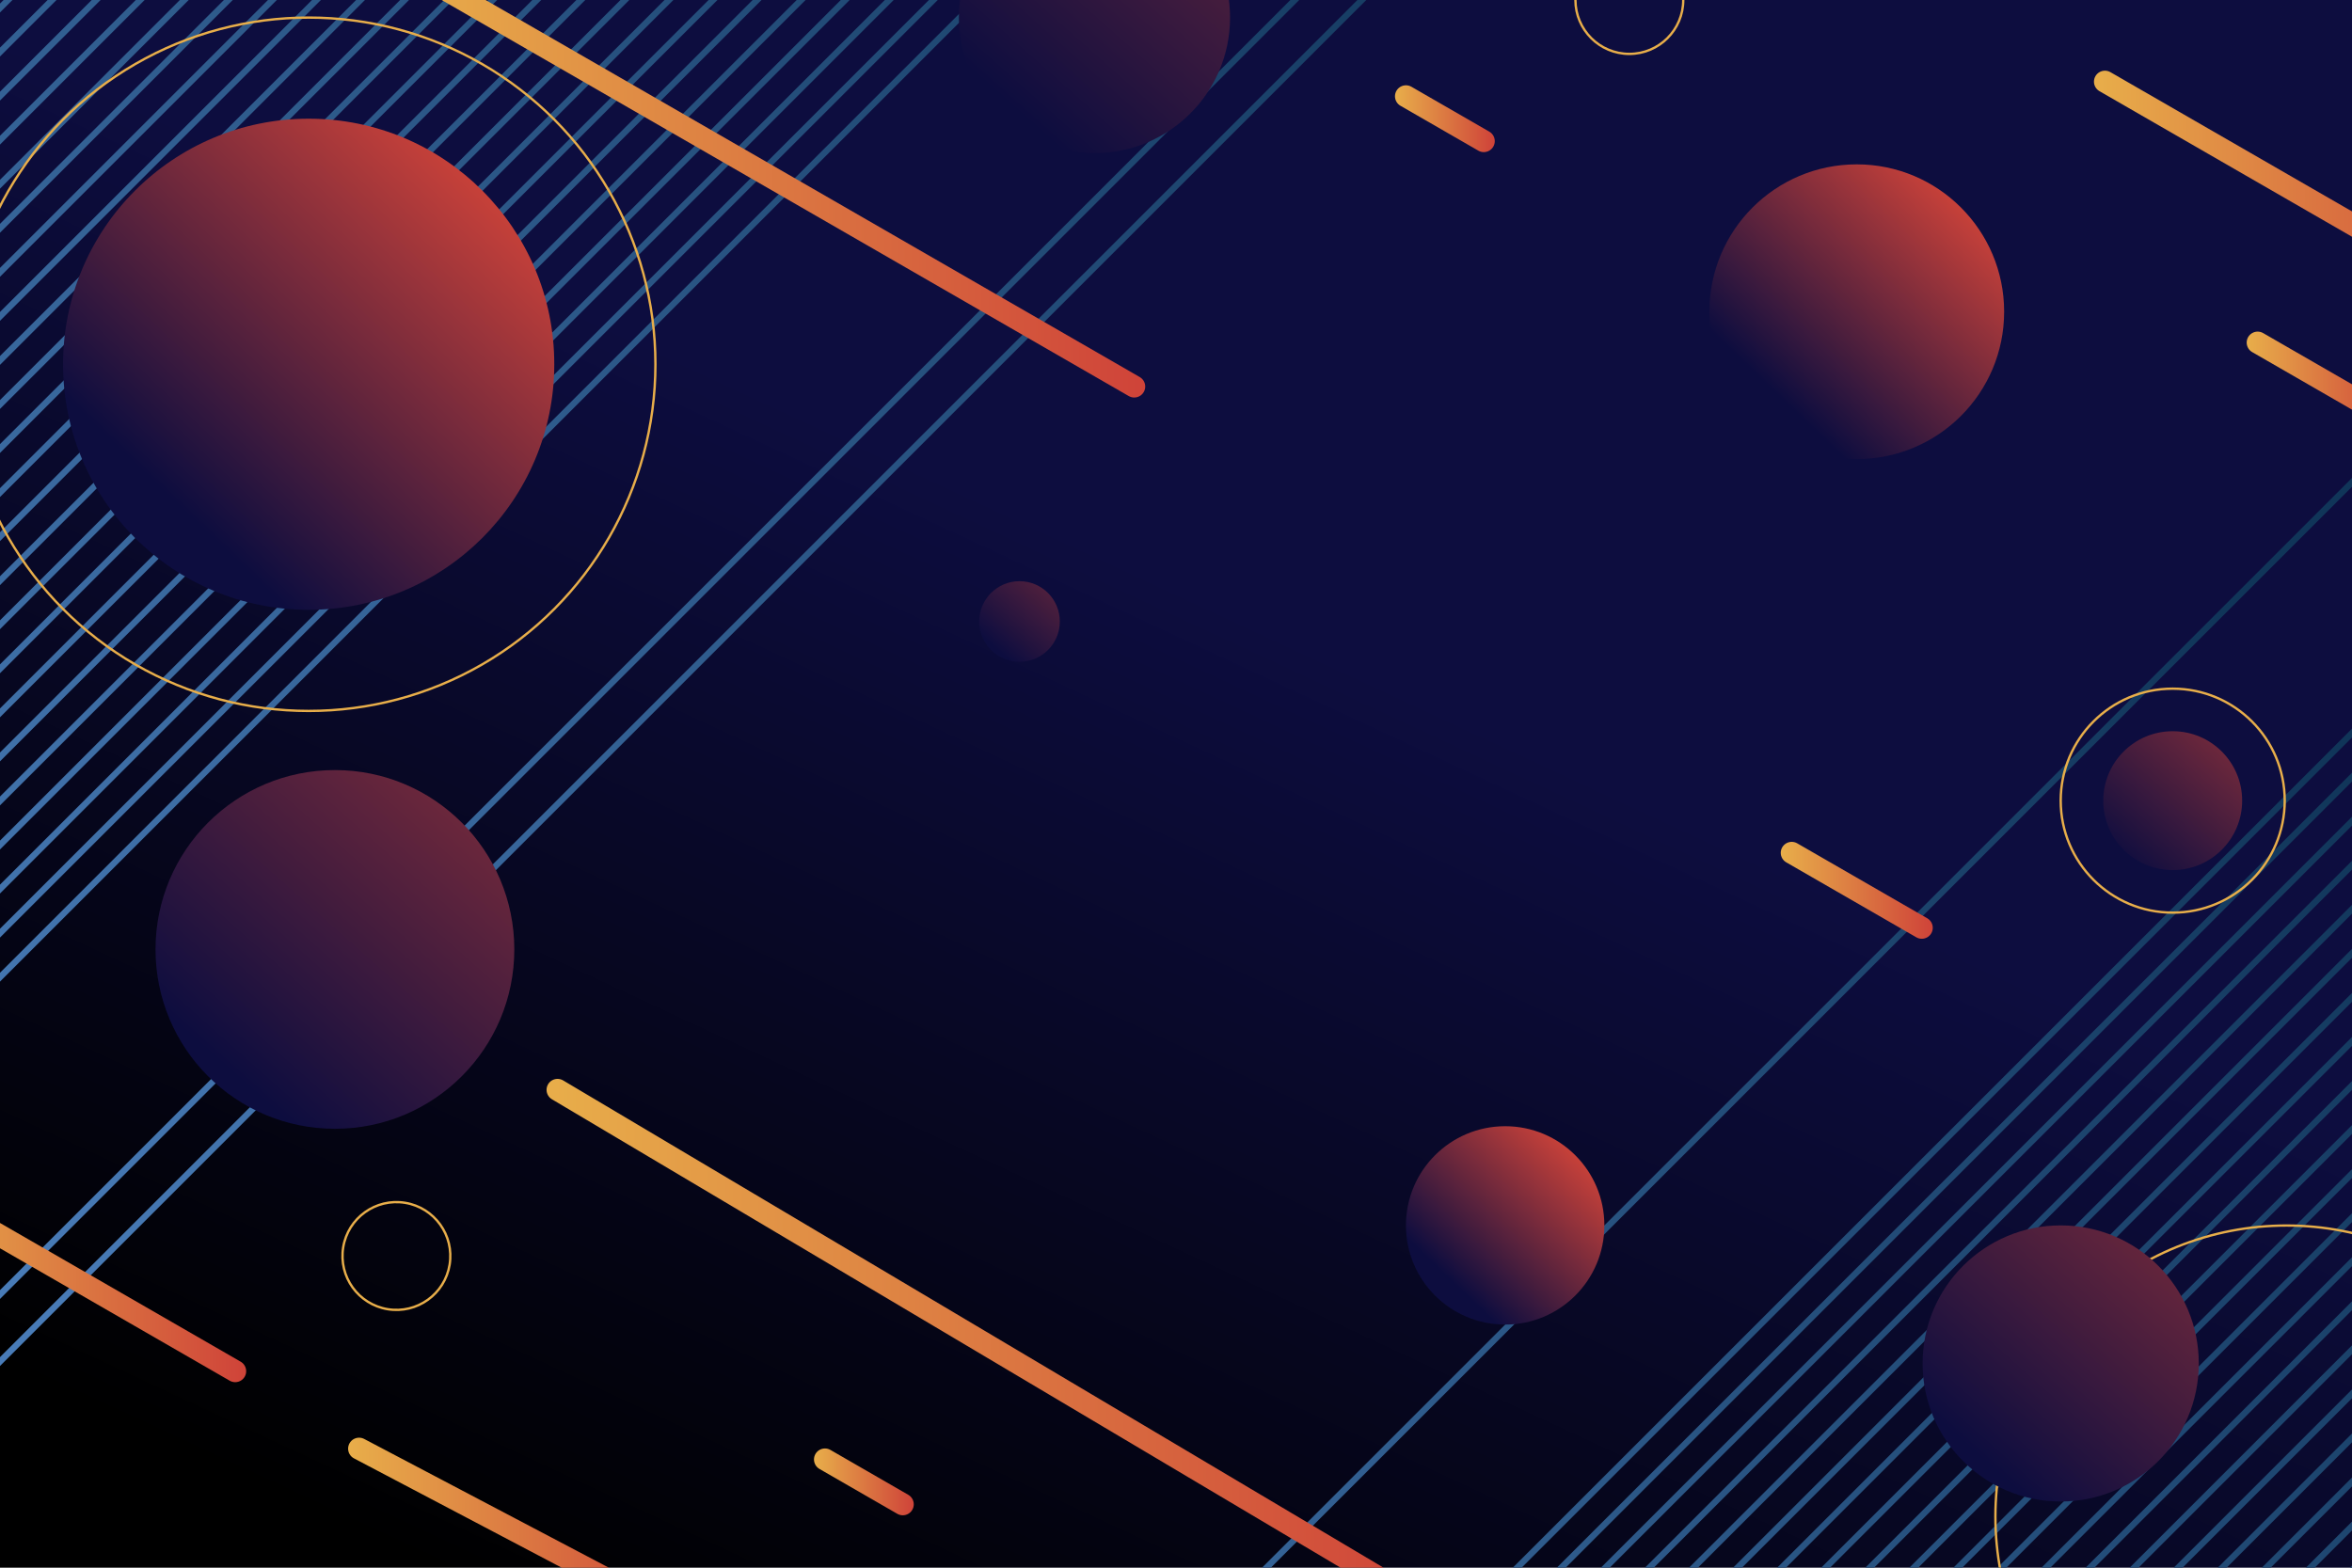 <?xml version="1.0" encoding="utf-8"?>
<!-- Generator: Adobe Illustrator 27.5.0, SVG Export Plug-In . SVG Version: 6.00 Build 0)  -->
<svg version="1.1" xmlns="http://www.w3.org/2000/svg" xmlns:xlink="http://www.w3.org/1999/xlink" x="0px" y="0px"
	 viewBox="0 0 750 500" style="enable-background:new 0 0 750 500;" xml:space="preserve">
<g id="BACKGROUND">
	<linearGradient id="SVGID_1_" gradientUnits="userSpaceOnUse" x1="399.302" y1="197.796" x2="237.31" y2="545.779">
		<stop  offset="0" style="stop-color:#0D0D3F"/>
		<stop  offset="1" style="stop-color:#000000"/>
	</linearGradient>
	<rect style="fill:url(#SVGID_1_);" width="750" height="500"/>
</g>
<g id="OBJECTS">
	<g>
		<defs>
			<rect id="SVGID_00000026875008990571379200000018221677350814325380_" width="750" height="500"/>
		</defs>
		<clipPath id="SVGID_00000034062317942876304370000001946958468912817587_">
			<use xlink:href="#SVGID_00000026875008990571379200000018221677350814325380_"  style="overflow:visible;"/>
		</clipPath>
		<g style="clip-path:url(#SVGID_00000034062317942876304370000001946958468912817587_);">
			<g>
				
					<linearGradient id="SVGID_00000176024498672057867110000010951526724429458610_" gradientUnits="userSpaceOnUse" x1="450.169" y1="-102.463" x2="-51.83" y2="336.536">
					<stop  offset="0" style="stop-color:#103559"/>
					<stop  offset="1" style="stop-color:#487BB7"/>
				</linearGradient>
				<polygon style="fill:url(#SVGID_00000176024498672057867110000010951526724429458610_);" points="-44.626,357.707 
					372.04,-58.959 370.626,-60.374 -46.041,356.293 				"/>
				
					<linearGradient id="SVGID_00000135677646806508012830000005425323498903472270_" gradientUnits="userSpaceOnUse" x1="444.08" y1="-109.426" x2="-57.918" y2="329.573">
					<stop  offset="0" style="stop-color:#103559"/>
					<stop  offset="1" style="stop-color:#487BB7"/>
				</linearGradient>
				<polygon style="fill:url(#SVGID_00000135677646806508012830000005425323498903472270_);" points="-58.677,357.707 
					357.99,-58.959 356.576,-60.374 -60.091,356.293 				"/>
				
					<linearGradient id="SVGID_00000160883713126539403530000000644092586430744737_" gradientUnits="userSpaceOnUse" x1="437.991" y1="-116.388" x2="-64.007" y2="322.611">
					<stop  offset="0" style="stop-color:#103559"/>
					<stop  offset="1" style="stop-color:#487BB7"/>
				</linearGradient>
				<polygon style="fill:url(#SVGID_00000160883713126539403530000000644092586430744737_);" points="-72.728,357.707 
					343.939,-58.959 342.525,-60.374 -74.142,356.293 				"/>
				
					<linearGradient id="SVGID_00000121965640909597627630000009948626534949664668_" gradientUnits="userSpaceOnUse" x1="431.902" y1="-123.351" x2="-70.095" y2="315.648">
					<stop  offset="0" style="stop-color:#103559"/>
					<stop  offset="1" style="stop-color:#487BB7"/>
				</linearGradient>
				<polygon style="fill:url(#SVGID_00000121965640909597627630000009948626534949664668_);" points="329.889,-58.959 
					328.475,-60.374 -88.192,356.293 -86.778,357.707 				"/>
				
					<linearGradient id="SVGID_00000024696319820200809890000008395745137452194981_" gradientUnits="userSpaceOnUse" x1="425.814" y1="-130.314" x2="-76.184" y2="308.685">
					<stop  offset="0" style="stop-color:#103559"/>
					<stop  offset="1" style="stop-color:#487BB7"/>
				</linearGradient>
				<polygon style="fill:url(#SVGID_00000024696319820200809890000008395745137452194981_);" points="314.424,-60.374 
					-102.243,356.293 -100.829,357.707 315.838,-58.959 				"/>
				
					<linearGradient id="SVGID_00000039134801957880908830000007476511358954430621_" gradientUnits="userSpaceOnUse" x1="419.724" y1="-137.276" x2="-82.273" y2="301.723">
					<stop  offset="0" style="stop-color:#103559"/>
					<stop  offset="1" style="stop-color:#487BB7"/>
				</linearGradient>
				<polygon style="fill:url(#SVGID_00000039134801957880908830000007476511358954430621_);" points="300.374,-60.374 
					-116.293,356.293 -114.879,357.707 301.788,-58.959 				"/>
				
					<linearGradient id="SVGID_00000047755654672342017310000015294276276632842933_" gradientUnits="userSpaceOnUse" x1="413.636" y1="-144.238" x2="-88.362" y2="294.76">
					<stop  offset="0" style="stop-color:#103559"/>
					<stop  offset="1" style="stop-color:#487BB7"/>
				</linearGradient>
				<polygon style="fill:url(#SVGID_00000047755654672342017310000015294276276632842933_);" points="286.323,-60.374 
					-130.344,356.293 -128.93,357.707 287.737,-58.959 				"/>
				
					<linearGradient id="SVGID_00000013179472070851064310000004955406294154630825_" gradientUnits="userSpaceOnUse" x1="407.547" y1="-151.201" x2="-94.451" y2="287.798">
					<stop  offset="0" style="stop-color:#103559"/>
					<stop  offset="1" style="stop-color:#487BB7"/>
				</linearGradient>
				<polygon style="fill:url(#SVGID_00000013179472070851064310000004955406294154630825_);" points="272.272,-60.374 
					-144.394,356.293 -142.98,357.707 273.686,-58.959 				"/>
				
					<linearGradient id="SVGID_00000179626835810556841010000004826058080676321955_" gradientUnits="userSpaceOnUse" x1="401.458" y1="-158.164" x2="-100.54" y2="280.835">
					<stop  offset="0" style="stop-color:#103559"/>
					<stop  offset="1" style="stop-color:#487BB7"/>
				</linearGradient>
				<polygon style="fill:url(#SVGID_00000179626835810556841010000004826058080676321955_);" points="258.222,-60.374 
					-158.445,356.293 -157.031,357.707 259.636,-58.959 				"/>
				
					<linearGradient id="SVGID_00000165925840799222018710000016422259404397982885_" gradientUnits="userSpaceOnUse" x1="395.37" y1="-165.126" x2="-106.628" y2="273.872">
					<stop  offset="0" style="stop-color:#103559"/>
					<stop  offset="1" style="stop-color:#487BB7"/>
				</linearGradient>
				<polygon style="fill:url(#SVGID_00000165925840799222018710000016422259404397982885_);" points="244.171,-60.374 
					-172.495,356.293 -171.081,357.707 245.585,-58.959 				"/>
				
					<linearGradient id="SVGID_00000010293822483524934500000017164424678617578897_" gradientUnits="userSpaceOnUse" x1="389.281" y1="-172.089" x2="-112.717" y2="266.91">
					<stop  offset="0" style="stop-color:#103559"/>
					<stop  offset="1" style="stop-color:#487BB7"/>
				</linearGradient>
				<polygon style="fill:url(#SVGID_00000010293822483524934500000017164424678617578897_);" points="230.121,-60.374 
					-186.545,356.293 -185.131,357.707 231.535,-58.959 				"/>
				
					<linearGradient id="SVGID_00000172413424058279701290000010640331206255147406_" gradientUnits="userSpaceOnUse" x1="383.192" y1="-179.052" x2="-118.806" y2="259.947">
					<stop  offset="0" style="stop-color:#103559"/>
					<stop  offset="1" style="stop-color:#487BB7"/>
				</linearGradient>
				<polygon style="fill:url(#SVGID_00000172413424058279701290000010640331206255147406_);" points="216.07,-60.374 
					-200.596,356.293 -199.182,357.707 217.484,-58.959 				"/>
				
					<linearGradient id="SVGID_00000131342001856364147290000010053869200575563155_" gradientUnits="userSpaceOnUse" x1="377.103" y1="-186.014" x2="-124.894" y2="252.985">
					<stop  offset="0" style="stop-color:#103559"/>
					<stop  offset="1" style="stop-color:#487BB7"/>
				</linearGradient>
				<polygon style="fill:url(#SVGID_00000131342001856364147290000010053869200575563155_);" points="202.02,-60.374 
					-214.646,356.293 -213.232,357.707 203.434,-58.959 				"/>
				
					<linearGradient id="SVGID_00000148640732614618075550000014887890681261410180_" gradientUnits="userSpaceOnUse" x1="371.015" y1="-192.977" x2="-130.983" y2="246.022">
					<stop  offset="0" style="stop-color:#103559"/>
					<stop  offset="1" style="stop-color:#487BB7"/>
				</linearGradient>
				<polygon style="fill:url(#SVGID_00000148640732614618075550000014887890681261410180_);" points="187.969,-60.374 
					-228.697,356.293 -227.283,357.707 189.383,-58.959 				"/>
				
					<linearGradient id="SVGID_00000149346365980436606570000013322805378159503265_" gradientUnits="userSpaceOnUse" x1="364.926" y1="-199.939" x2="-137.072" y2="239.06">
					<stop  offset="0" style="stop-color:#103559"/>
					<stop  offset="1" style="stop-color:#487BB7"/>
				</linearGradient>
				<polygon style="fill:url(#SVGID_00000149346365980436606570000013322805378159503265_);" points="173.919,-60.374 
					-242.748,356.293 -241.333,357.707 175.333,-58.959 				"/>
				
					<linearGradient id="SVGID_00000086660172739107547630000004506684191648502150_" gradientUnits="userSpaceOnUse" x1="358.837" y1="-206.902" x2="-143.161" y2="232.097">
					<stop  offset="0" style="stop-color:#103559"/>
					<stop  offset="1" style="stop-color:#487BB7"/>
				</linearGradient>
				<polygon style="fill:url(#SVGID_00000086660172739107547630000004506684191648502150_);" points="159.868,-60.374 
					-256.798,356.293 -255.384,357.707 161.282,-58.959 				"/>
				
					<linearGradient id="SVGID_00000177475211548749110940000005002267243967827856_" gradientUnits="userSpaceOnUse" x1="352.748" y1="-213.864" x2="-149.25" y2="225.135">
					<stop  offset="0" style="stop-color:#103559"/>
					<stop  offset="1" style="stop-color:#487BB7"/>
				</linearGradient>
				<polygon style="fill:url(#SVGID_00000177475211548749110940000005002267243967827856_);" points="145.818,-60.374 
					-270.849,356.293 -269.435,357.707 147.232,-58.959 				"/>
				
					<linearGradient id="SVGID_00000075132158307626560300000002351202994835498682_" gradientUnits="userSpaceOnUse" x1="346.659" y1="-220.827" x2="-155.339" y2="218.172">
					<stop  offset="0" style="stop-color:#103559"/>
					<stop  offset="1" style="stop-color:#487BB7"/>
				</linearGradient>
				<polygon style="fill:url(#SVGID_00000075132158307626560300000002351202994835498682_);" points="131.767,-60.374 
					-284.899,356.293 -283.485,357.707 133.181,-58.959 				"/>
				
					<linearGradient id="SVGID_00000067919215872385210620000016788866513925376157_" gradientUnits="userSpaceOnUse" x1="340.571" y1="-227.789" x2="-161.427" y2="211.209">
					<stop  offset="0" style="stop-color:#103559"/>
					<stop  offset="1" style="stop-color:#487BB7"/>
				</linearGradient>
				<polygon style="fill:url(#SVGID_00000067919215872385210620000016788866513925376157_);" points="117.717,-60.374 
					-298.95,356.293 -297.536,357.707 119.131,-58.959 				"/>
				
					<linearGradient id="SVGID_00000057137427332214118980000007306831497128697772_" gradientUnits="userSpaceOnUse" x1="334.482" y1="-234.752" x2="-167.516" y2="204.247">
					<stop  offset="0" style="stop-color:#103559"/>
					<stop  offset="1" style="stop-color:#487BB7"/>
				</linearGradient>
				<polygon style="fill:url(#SVGID_00000057137427332214118980000007306831497128697772_);" points="103.666,-60.374 -313,356.293 
					-311.586,357.707 105.08,-58.959 				"/>
				
					<linearGradient id="SVGID_00000179622086177510623130000000067376982090662025_" gradientUnits="userSpaceOnUse" x1="328.393" y1="-241.715" x2="-173.605" y2="197.284">
					<stop  offset="0" style="stop-color:#103559"/>
					<stop  offset="1" style="stop-color:#487BB7"/>
				</linearGradient>
				<polygon style="fill:url(#SVGID_00000179622086177510623130000000067376982090662025_);" points="89.616,-60.374 
					-327.051,356.293 -325.637,357.707 91.03,-58.959 				"/>
				
					<linearGradient id="SVGID_00000026151402998112078460000000885039327515228045_" gradientUnits="userSpaceOnUse" x1="322.304" y1="-248.677" x2="-179.694" y2="190.322">
					<stop  offset="0" style="stop-color:#103559"/>
					<stop  offset="1" style="stop-color:#487BB7"/>
				</linearGradient>
				<polygon style="fill:url(#SVGID_00000026151402998112078460000000885039327515228045_);" points="75.565,-60.374 
					-341.102,356.293 -339.688,357.707 76.979,-58.959 				"/>
				
					<linearGradient id="SVGID_00000023256291114215168430000002896275051916908171_" gradientUnits="userSpaceOnUse" x1="316.216" y1="-255.64" x2="-185.782" y2="183.359">
					<stop  offset="0" style="stop-color:#103559"/>
					<stop  offset="1" style="stop-color:#487BB7"/>
				</linearGradient>
				<polygon style="fill:url(#SVGID_00000023256291114215168430000002896275051916908171_);" points="61.515,-60.374 
					-355.152,356.293 -353.738,357.707 62.929,-58.959 				"/>
				
					<linearGradient id="SVGID_00000070822091673247776030000012983086377591605140_" gradientUnits="userSpaceOnUse" x1="310.127" y1="-262.602" x2="-191.872" y2="176.397">
					<stop  offset="0" style="stop-color:#103559"/>
					<stop  offset="1" style="stop-color:#487BB7"/>
				</linearGradient>
				<polygon style="fill:url(#SVGID_00000070822091673247776030000012983086377591605140_);" points="47.464,-60.374 
					-369.203,356.293 -367.789,357.707 48.878,-58.959 				"/>
				
					<linearGradient id="SVGID_00000127044041145223692430000015912439355300902557_" gradientUnits="userSpaceOnUse" x1="304.038" y1="-269.565" x2="-197.96" y2="169.434">
					<stop  offset="0" style="stop-color:#103559"/>
					<stop  offset="1" style="stop-color:#487BB7"/>
				</linearGradient>
				<polygon style="fill:url(#SVGID_00000127044041145223692430000015912439355300902557_);" points="33.414,-60.374 
					-383.253,356.293 -381.839,357.707 34.828,-58.959 				"/>
				
					<linearGradient id="SVGID_00000103254854350772914990000006176884585832050351_" gradientUnits="userSpaceOnUse" x1="297.949" y1="-276.527" x2="-204.049" y2="162.472">
					<stop  offset="0" style="stop-color:#103559"/>
					<stop  offset="1" style="stop-color:#487BB7"/>
				</linearGradient>
				<polygon style="fill:url(#SVGID_00000103254854350772914990000006176884585832050351_);" points="19.363,-60.374 
					-397.304,356.293 -395.89,357.707 20.777,-58.959 				"/>
				
					<linearGradient id="SVGID_00000127003618284895186140000012144516577702492825_" gradientUnits="userSpaceOnUse" x1="756.463" y1="247.787" x2="254.465" y2="686.786">
					<stop  offset="0" style="stop-color:#103559"/>
					<stop  offset="1" style="stop-color:#487BB7"/>
				</linearGradient>
				<polygon style="fill:url(#SVGID_00000127003618284895186140000012144516577702492825_);" points="801.138,181.249 
					384.471,597.915 385.885,599.329 802.552,182.663 				"/>
				
					<linearGradient id="SVGID_00000095311889569385322500000014149228038698632073_" gradientUnits="userSpaceOnUse" x1="762.552" y1="254.75" x2="260.554" y2="693.749">
					<stop  offset="0" style="stop-color:#103559"/>
					<stop  offset="1" style="stop-color:#487BB7"/>
				</linearGradient>
				<polygon style="fill:url(#SVGID_00000095311889569385322500000014149228038698632073_);" points="815.188,181.249 
					398.521,597.915 399.935,599.329 816.602,182.663 				"/>
				
					<linearGradient id="SVGID_00000174568171338154516840000013575160093100185748_" gradientUnits="userSpaceOnUse" x1="768.64" y1="261.712" x2="266.643" y2="700.711">
					<stop  offset="0" style="stop-color:#103559"/>
					<stop  offset="1" style="stop-color:#487BB7"/>
				</linearGradient>
				<polygon style="fill:url(#SVGID_00000174568171338154516840000013575160093100185748_);" points="829.238,181.249 
					412.572,597.915 413.986,599.329 830.652,182.663 				"/>
				
					<linearGradient id="SVGID_00000139286982308030947140000017335077158842314937_" gradientUnits="userSpaceOnUse" x1="774.729" y1="268.675" x2="272.731" y2="707.673">
					<stop  offset="0" style="stop-color:#103559"/>
					<stop  offset="1" style="stop-color:#487BB7"/>
				</linearGradient>
				<polygon style="fill:url(#SVGID_00000139286982308030947140000017335077158842314937_);" points="843.289,181.249 
					426.622,597.915 428.036,599.329 844.703,182.663 				"/>
				
					<linearGradient id="SVGID_00000022539577087729143800000000095127160717908372_" gradientUnits="userSpaceOnUse" x1="780.818" y1="275.637" x2="278.82" y2="714.636">
					<stop  offset="0" style="stop-color:#103559"/>
					<stop  offset="1" style="stop-color:#487BB7"/>
				</linearGradient>
				<polygon style="fill:url(#SVGID_00000022539577087729143800000000095127160717908372_);" points="857.34,181.249 
					440.673,597.915 442.087,599.329 858.754,182.663 				"/>
				
					<linearGradient id="SVGID_00000172413746544229589930000016776769103892985730_" gradientUnits="userSpaceOnUse" x1="786.907" y1="282.6" x2="284.909" y2="721.599">
					<stop  offset="0" style="stop-color:#103559"/>
					<stop  offset="1" style="stop-color:#487BB7"/>
				</linearGradient>
				<polygon style="fill:url(#SVGID_00000172413746544229589930000016776769103892985730_);" points="871.391,181.249 
					454.724,597.915 456.138,599.329 872.805,182.663 				"/>
				
					<linearGradient id="SVGID_00000179634873594136054920000001917797061151985077_" gradientUnits="userSpaceOnUse" x1="792.996" y1="289.562" x2="290.998" y2="728.561">
					<stop  offset="0" style="stop-color:#103559"/>
					<stop  offset="1" style="stop-color:#487BB7"/>
				</linearGradient>
				<polygon style="fill:url(#SVGID_00000179634873594136054920000001917797061151985077_);" points="885.44,181.249 
					468.774,597.915 470.188,599.329 886.854,182.663 				"/>
				
					<linearGradient id="SVGID_00000036939399199823813670000008608766751693737106_" gradientUnits="userSpaceOnUse" x1="799.084" y1="296.525" x2="297.086" y2="735.524">
					<stop  offset="0" style="stop-color:#103559"/>
					<stop  offset="1" style="stop-color:#487BB7"/>
				</linearGradient>
				<polygon style="fill:url(#SVGID_00000036939399199823813670000008608766751693737106_);" points="899.491,181.249 
					482.824,597.915 484.238,599.329 900.905,182.663 				"/>
				
					<linearGradient id="SVGID_00000026877005926046241620000010250738289597073030_" gradientUnits="userSpaceOnUse" x1="805.173" y1="303.487" x2="303.175" y2="742.486">
					<stop  offset="0" style="stop-color:#103559"/>
					<stop  offset="1" style="stop-color:#487BB7"/>
				</linearGradient>
				<polygon style="fill:url(#SVGID_00000026877005926046241620000010250738289597073030_);" points="913.542,181.249 
					496.875,597.915 498.289,599.329 914.956,182.663 				"/>
				
					<linearGradient id="SVGID_00000072973198656812045760000010580421694760011671_" gradientUnits="userSpaceOnUse" x1="811.262" y1="310.45" x2="309.264" y2="749.449">
					<stop  offset="0" style="stop-color:#103559"/>
					<stop  offset="1" style="stop-color:#487BB7"/>
				</linearGradient>
				<polygon style="fill:url(#SVGID_00000072973198656812045760000010580421694760011671_);" points="927.593,181.249 
					510.926,597.915 512.34,599.329 929.007,182.663 				"/>
				
					<linearGradient id="SVGID_00000032617157793159697420000003607958947565115032_" gradientUnits="userSpaceOnUse" x1="817.351" y1="317.413" x2="315.353" y2="756.411">
					<stop  offset="0" style="stop-color:#103559"/>
					<stop  offset="1" style="stop-color:#487BB7"/>
				</linearGradient>
				<polygon style="fill:url(#SVGID_00000032617157793159697420000003607958947565115032_);" points="941.643,181.249 
					524.977,597.915 526.391,599.329 943.057,182.663 				"/>
				
					<linearGradient id="SVGID_00000111902727031188218990000015489699081140948138_" gradientUnits="userSpaceOnUse" x1="823.44" y1="324.375" x2="321.442" y2="763.374">
					<stop  offset="0" style="stop-color:#103559"/>
					<stop  offset="1" style="stop-color:#487BB7"/>
				</linearGradient>
				<polygon style="fill:url(#SVGID_00000111902727031188218990000015489699081140948138_);" points="955.693,181.249 
					539.026,597.915 540.44,599.329 957.107,182.663 				"/>
				
					<linearGradient id="SVGID_00000149353534260852176580000001848034408260695951_" gradientUnits="userSpaceOnUse" x1="829.528" y1="331.338" x2="327.53" y2="770.337">
					<stop  offset="0" style="stop-color:#103559"/>
					<stop  offset="1" style="stop-color:#487BB7"/>
				</linearGradient>
				<polygon style="fill:url(#SVGID_00000149353534260852176580000001848034408260695951_);" points="969.744,181.249 
					553.077,597.915 554.491,599.329 971.158,182.663 				"/>
				
					<linearGradient id="SVGID_00000150792033099331552800000000637041685706626742_" gradientUnits="userSpaceOnUse" x1="835.618" y1="338.3" x2="333.619" y2="777.299">
					<stop  offset="0" style="stop-color:#103559"/>
					<stop  offset="1" style="stop-color:#487BB7"/>
				</linearGradient>
				<polygon style="fill:url(#SVGID_00000150792033099331552800000000637041685706626742_);" points="983.795,181.249 
					567.128,597.915 568.542,599.329 985.209,182.663 				"/>
				
					<linearGradient id="SVGID_00000149348415263450229660000013258985670831202741_" gradientUnits="userSpaceOnUse" x1="841.706" y1="345.263" x2="339.709" y2="784.261">
					<stop  offset="0" style="stop-color:#103559"/>
					<stop  offset="1" style="stop-color:#487BB7"/>
				</linearGradient>
				<polygon style="fill:url(#SVGID_00000149348415263450229660000013258985670831202741_);" points="997.845,181.249 
					581.179,597.915 582.593,599.329 999.259,182.663 				"/>
				
					<linearGradient id="SVGID_00000175282164114829887670000001790147547967707570_" gradientUnits="userSpaceOnUse" x1="847.795" y1="352.226" x2="345.796" y2="791.225">
					<stop  offset="0" style="stop-color:#103559"/>
					<stop  offset="1" style="stop-color:#487BB7"/>
				</linearGradient>
				<polygon style="fill:url(#SVGID_00000175282164114829887670000001790147547967707570_);" points="1011.896,181.249 
					595.228,597.915 596.643,599.329 1013.31,182.663 				"/>
				
					<linearGradient id="SVGID_00000037685779179856473200000004124416946731976869_" gradientUnits="userSpaceOnUse" x1="853.884" y1="359.188" x2="351.886" y2="798.187">
					<stop  offset="0" style="stop-color:#103559"/>
					<stop  offset="1" style="stop-color:#487BB7"/>
				</linearGradient>
				<polygon style="fill:url(#SVGID_00000037685779179856473200000004124416946731976869_);" points="1025.946,181.249 
					609.279,597.915 610.693,599.329 1027.36,182.663 				"/>
				
					<linearGradient id="SVGID_00000084495291861534866410000004622726852167860380_" gradientUnits="userSpaceOnUse" x1="859.972" y1="366.151" x2="357.974" y2="805.15">
					<stop  offset="0" style="stop-color:#103559"/>
					<stop  offset="1" style="stop-color:#487BB7"/>
				</linearGradient>
				<polygon style="fill:url(#SVGID_00000084495291861534866410000004622726852167860380_);" points="1039.997,181.249 
					623.33,597.915 624.744,599.329 1041.411,182.663 				"/>
				
					<linearGradient id="SVGID_00000116214917868290936820000006816334414880419004_" gradientUnits="userSpaceOnUse" x1="866.061" y1="373.113" x2="364.064" y2="812.112">
					<stop  offset="0" style="stop-color:#103559"/>
					<stop  offset="1" style="stop-color:#487BB7"/>
				</linearGradient>
				<polygon style="fill:url(#SVGID_00000116214917868290936820000006816334414880419004_);" points="1054.047,181.249 
					637.381,597.915 638.795,599.329 1055.461,182.663 				"/>
				
					<linearGradient id="SVGID_00000083073937996687924610000007725168525672673458_" gradientUnits="userSpaceOnUse" x1="872.15" y1="380.076" x2="370.152" y2="819.075">
					<stop  offset="0" style="stop-color:#103559"/>
					<stop  offset="1" style="stop-color:#487BB7"/>
				</linearGradient>
				<polygon style="fill:url(#SVGID_00000083073937996687924610000007725168525672673458_);" points="1068.098,181.249 
					651.431,597.915 652.845,599.329 1069.512,182.663 				"/>
				
					<linearGradient id="SVGID_00000044885616946614575840000015909062170608474766_" gradientUnits="userSpaceOnUse" x1="878.239" y1="387.038" x2="376.24" y2="826.038">
					<stop  offset="0" style="stop-color:#103559"/>
					<stop  offset="1" style="stop-color:#487BB7"/>
				</linearGradient>
				<polygon style="fill:url(#SVGID_00000044885616946614575840000015909062170608474766_);" points="1082.148,181.249 
					665.481,597.915 666.896,599.329 1083.563,182.663 				"/>
				
					<linearGradient id="SVGID_00000107589190739352413850000007273059094518984114_" gradientUnits="userSpaceOnUse" x1="884.328" y1="394.001" x2="382.33" y2="833">
					<stop  offset="0" style="stop-color:#103559"/>
					<stop  offset="1" style="stop-color:#487BB7"/>
				</linearGradient>
				<polygon style="fill:url(#SVGID_00000107589190739352413850000007273059094518984114_);" points="1096.199,181.249 
					679.532,597.915 680.946,599.329 1097.613,182.663 				"/>
				
					<linearGradient id="SVGID_00000152241985958383074320000006457183036594980791_" gradientUnits="userSpaceOnUse" x1="890.416" y1="400.964" x2="388.419" y2="839.962">
					<stop  offset="0" style="stop-color:#103559"/>
					<stop  offset="1" style="stop-color:#487BB7"/>
				</linearGradient>
				<polygon style="fill:url(#SVGID_00000152241985958383074320000006457183036594980791_);" points="1110.249,181.249 
					693.583,597.915 694.997,599.329 1111.663,182.663 				"/>
				
					<linearGradient id="SVGID_00000144321068663497975700000002513807135814731699_" gradientUnits="userSpaceOnUse" x1="896.505" y1="407.926" x2="394.507" y2="846.925">
					<stop  offset="0" style="stop-color:#103559"/>
					<stop  offset="1" style="stop-color:#487BB7"/>
				</linearGradient>
				<polygon style="fill:url(#SVGID_00000144321068663497975700000002513807135814731699_);" points="1124.3,181.249 
					707.633,597.915 709.047,599.329 1125.714,182.663 				"/>
				
					<linearGradient id="SVGID_00000176030369452188413160000012379595652660187797_" gradientUnits="userSpaceOnUse" x1="902.594" y1="414.889" x2="400.596" y2="853.888">
					<stop  offset="0" style="stop-color:#103559"/>
					<stop  offset="1" style="stop-color:#487BB7"/>
				</linearGradient>
				<polygon style="fill:url(#SVGID_00000176030369452188413160000012379595652660187797_);" points="1138.351,181.249 
					721.684,597.915 723.098,599.329 1139.765,182.663 				"/>
				
					<linearGradient id="SVGID_00000092430644951170918460000007708438682071898785_" gradientUnits="userSpaceOnUse" x1="908.683" y1="421.851" x2="406.685" y2="860.849">
					<stop  offset="0" style="stop-color:#103559"/>
					<stop  offset="1" style="stop-color:#487BB7"/>
				</linearGradient>
				<polygon style="fill:url(#SVGID_00000092430644951170918460000007708438682071898785_);" points="1152.4,181.249 
					735.734,597.915 737.148,599.329 1153.814,182.663 				"/>
				
					<linearGradient id="SVGID_00000035522927993027630890000006532938476026116285_" gradientUnits="userSpaceOnUse" x1="496.167" y1="-49.863" x2="-5.832" y2="389.137">
					<stop  offset="0" style="stop-color:#103559"/>
					<stop  offset="1" style="stop-color:#487BB7"/>
				</linearGradient>
				<polygon style="fill:url(#SVGID_00000035522927993027630890000006532938476026116285_);" points="546.061,-134.597 
					-87.828,499.293 -86.414,500.707 547.476,-133.183 				"/>
				
					<linearGradient id="SVGID_00000070090976853416489650000014840499720822112690_" gradientUnits="userSpaceOnUse" x1="505.43" y1="-39.271" x2="3.43" y2="399.73">
					<stop  offset="0" style="stop-color:#103559"/>
					<stop  offset="1" style="stop-color:#487BB7"/>
				</linearGradient>
				<polygon style="fill:url(#SVGID_00000070090976853416489650000014840499720822112690_);" points="567.438,-134.597 
					-66.453,499.293 -65.039,500.707 568.852,-133.183 				"/>
				
					<linearGradient id="SVGID_00000163040896290455510780000002262848668116179596_" gradientUnits="userSpaceOnUse" x1="718.734" y1="204.644" x2="216.734" y2="643.644">
					<stop  offset="0" style="stop-color:#103559"/>
					<stop  offset="1" style="stop-color:#487BB7"/>
				</linearGradient>
				<polygon style="fill:url(#SVGID_00000163040896290455510780000002262848668116179596_);" points="879.282,23.143 
					245.392,657.033 246.806,658.447 880.696,24.557 				"/>
			</g>
			<circle style="fill:none;stroke:#E8AE4A;stroke-width:0.75;stroke-miterlimit:10;" cx="98.428" cy="116.178" r="110.572"/>
			<circle style="fill:none;stroke:#E8AE4A;stroke-width:0.75;stroke-miterlimit:10;" cx="692.828" cy="255.359" r="35.718"/>
			
				<ellipse transform="matrix(0.161 -0.987 0.987 0.161 -289.349 460.84)" style="fill:none;stroke:#E8AE4A;stroke-width:0.75;stroke-miterlimit:10;" cx="126.392" cy="400.615" rx="17.191" ry="17.191"/>
			<circle style="fill:none;stroke:#E8AE4A;stroke-width:0.75;stroke-miterlimit:10;" cx="519.56" cy="0" r="17.191"/>
			
				<ellipse transform="matrix(0.707 -0.707 0.707 0.707 -128.424 657.34)" style="fill:none;stroke:#E8AE4A;stroke-width:0.75;stroke-miterlimit:10;" cx="729.267" cy="483.691" rx="92.861" ry="92.861"/>
			
				<linearGradient id="SVGID_00000160911794126914051150000015640476490012738474_" gradientUnits="userSpaceOnUse" x1="56.126" y1="160.339" x2="157.225" y2="54.797">
				<stop  offset="0" style="stop-color:#0D0D3F"/>
				<stop  offset="1" style="stop-color:#CF4339"/>
			</linearGradient>
			<circle style="fill:url(#SVGID_00000160911794126914051150000015640476490012738474_);" cx="98.428" cy="116.178" r="78.319"/>
			
				<linearGradient id="SVGID_00000080188420672605457880000016521612210521224355_" gradientUnits="userSpaceOnUse" x1="72.874" y1="341.01" x2="291.61" y2="94.718">
				<stop  offset="0" style="stop-color:#0D0D3F"/>
				<stop  offset="0.682" style="stop-color:#CF4339"/>
			</linearGradient>
			<circle style="fill:url(#SVGID_00000080188420672605457880000016521612210521224355_);" cx="106.798" cy="302.813" r="57.205"/>
			
				<linearGradient id="SVGID_00000001650214957470647570000017467127976405919411_" gradientUnits="userSpaceOnUse" x1="630.998" y1="464.262" x2="799.36" y2="274.69">
				<stop  offset="0" style="stop-color:#0D0D3F"/>
				<stop  offset="0.747" style="stop-color:#CF4339"/>
			</linearGradient>
			<circle style="fill:url(#SVGID_00000001650214957470647570000017467127976405919411_);" cx="657.109" cy="434.861" r="44.031"/>
			
				<linearGradient id="SVGID_00000151525152586768411570000015054573169357746587_" gradientUnits="userSpaceOnUse" x1="675.682" y1="274.666" x2="760.36" y2="179.32">
				<stop  offset="0" style="stop-color:#0D0D3F"/>
				<stop  offset="0.774" style="stop-color:#CF4339"/>
			</linearGradient>
			<circle style="fill:url(#SVGID_00000151525152586768411570000015054573169357746587_);" cx="692.828" cy="255.359" r="22.146"/>
			
				<linearGradient id="SVGID_00000096758363722446596520000004363142588045871500_" gradientUnits="userSpaceOnUse" x1="323.361" y1="34.475" x2="488.679" y2="-151.671">
				<stop  offset="0" style="stop-color:#0D0D3F"/>
				<stop  offset="1" style="stop-color:#CF4339"/>
			</linearGradient>
			<circle style="fill:url(#SVGID_00000096758363722446596520000004363142588045871500_);" cx="349" cy="5.606" r="43.235"/>
			
				<linearGradient id="SVGID_00000165949386512953665200000002423270577568909952_" gradientUnits="userSpaceOnUse" x1="317.477" y1="206.8" x2="366.62" y2="151.466">
				<stop  offset="0" style="stop-color:#0D0D3F"/>
				<stop  offset="1" style="stop-color:#CF4339"/>
			</linearGradient>
			<circle style="fill:url(#SVGID_00000165949386512953665200000002423270577568909952_);" cx="325.099" cy="198.218" r="12.852"/>
			
				<linearGradient id="SVGID_00000072978107874227846440000013137028121847222434_" gradientUnits="userSpaceOnUse" x1="127.632" y1="56.828" x2="365.183" y2="56.828">
				<stop  offset="0" style="stop-color:#E8AE4A"/>
				<stop  offset="1" style="stop-color:#CF4339"/>
			</linearGradient>
			
				<line style="fill:none;stroke:url(#SVGID_00000072978107874227846440000013137028121847222434_);stroke-width:7;stroke-linecap:round;stroke-miterlimit:10;" x1="131.132" y1="-9.63" x2="361.682" y2="123.285"/>
			
				<linearGradient id="SVGID_00000027596158542819833900000014387858564972142256_" gradientUnits="userSpaceOnUse" x1="667.716" y1="62.731" x2="801.988" y2="62.731">
				<stop  offset="0" style="stop-color:#E8AE4A"/>
				<stop  offset="1" style="stop-color:#CF4339"/>
			</linearGradient>
			
				<line style="fill:none;stroke:url(#SVGID_00000027596158542819833900000014387858564972142256_);stroke-width:7;stroke-linecap:round;stroke-miterlimit:10;" x1="671.216" y1="26.044" x2="798.488" y2="99.419"/>
			
				<linearGradient id="SVGID_00000168074898875212217900000015836127821741579651_" gradientUnits="userSpaceOnUse" x1="567.841" y1="283.955" x2="616.316" y2="283.955">
				<stop  offset="0" style="stop-color:#E8AE4A"/>
				<stop  offset="1" style="stop-color:#CF4339"/>
			</linearGradient>
			
				<line style="fill:none;stroke:url(#SVGID_00000168074898875212217900000015836127821741579651_);stroke-width:7;stroke-linecap:round;stroke-miterlimit:10;" x1="571.341" y1="272" x2="612.816" y2="295.911"/>
			
				<linearGradient id="SVGID_00000003797819457576823880000010536305529846687659_" gradientUnits="userSpaceOnUse" x1="716.416" y1="121.219" x2="764.891" y2="121.219">
				<stop  offset="0" style="stop-color:#E8AE4A"/>
				<stop  offset="1" style="stop-color:#CF4339"/>
			</linearGradient>
			
				<line style="fill:none;stroke:url(#SVGID_00000003797819457576823880000010536305529846687659_);stroke-width:7;stroke-linecap:round;stroke-miterlimit:10;" x1="719.916" y1="109.263" x2="761.391" y2="133.174"/>
			
				<linearGradient id="SVGID_00000015318120995986570250000002707635002096184755_" gradientUnits="userSpaceOnUse" x1="259.56" y1="472.63" x2="291.382" y2="472.63">
				<stop  offset="0" style="stop-color:#E8AE4A"/>
				<stop  offset="1" style="stop-color:#CF4339"/>
			</linearGradient>
			
				<line style="fill:none;stroke:url(#SVGID_00000015318120995986570250000002707635002096184755_);stroke-width:7;stroke-linecap:round;stroke-miterlimit:10;" x1="263.06" y1="465.475" x2="287.882" y2="479.785"/>
			
				<linearGradient id="SVGID_00000166647833913872502110000017004989709076467125_" gradientUnits="userSpaceOnUse" x1="444.827" y1="37.859" x2="476.65" y2="37.859">
				<stop  offset="0" style="stop-color:#E8AE4A"/>
				<stop  offset="1" style="stop-color:#CF4339"/>
			</linearGradient>
			
				<line style="fill:none;stroke:url(#SVGID_00000166647833913872502110000017004989709076467125_);stroke-width:7;stroke-linecap:round;stroke-miterlimit:10;" x1="448.327" y1="30.703" x2="473.15" y2="45.014"/>
			
				<linearGradient id="SVGID_00000110437631967421021610000015787761220027794590_" gradientUnits="userSpaceOnUse" x1="111.001" y1="488.95" x2="220.275" y2="488.95">
				<stop  offset="0" style="stop-color:#E8AE4A"/>
				<stop  offset="1" style="stop-color:#CF4339"/>
			</linearGradient>
			
				<line style="fill:none;stroke:url(#SVGID_00000110437631967421021610000015787761220027794590_);stroke-width:7;stroke-linecap:round;stroke-miterlimit:10;" x1="114.501" y1="462.035" x2="216.775" y2="515.865"/>
			
				<linearGradient id="SVGID_00000111161534795028610680000001160380963525584005_" gradientUnits="userSpaceOnUse" x1="174.283" y1="429.608" x2="457.393" y2="429.608">
				<stop  offset="0" style="stop-color:#E8AE4A"/>
				<stop  offset="1" style="stop-color:#CF4339"/>
			</linearGradient>
			
				<line style="fill:none;stroke:url(#SVGID_00000111161534795028610680000001160380963525584005_);stroke-width:7;stroke-linecap:round;stroke-miterlimit:10;" x1="177.783" y1="347.596" x2="453.893" y2="511.621"/>
			
				<linearGradient id="SVGID_00000021829269355129250540000003713490608598562218_" gradientUnits="userSpaceOnUse" x1="-29.897" y1="408.103" x2="78.5" y2="408.103">
				<stop  offset="0" style="stop-color:#E8AE4A"/>
				<stop  offset="1" style="stop-color:#CF4339"/>
			</linearGradient>
			
				<line style="fill:none;stroke:url(#SVGID_00000021829269355129250540000003713490608598562218_);stroke-width:7;stroke-linecap:round;stroke-miterlimit:10;" x1="-26.397" y1="378.875" x2="75" y2="437.332"/>
			
				<linearGradient id="SVGID_00000108309484360686906200000007968512377281230011_" gradientUnits="userSpaceOnUse" x1="566.695" y1="125.918" x2="627.361" y2="62.585">
				<stop  offset="0" style="stop-color:#0D0D3F"/>
				<stop  offset="1" style="stop-color:#CF4339"/>
			</linearGradient>
			<circle style="fill:url(#SVGID_00000108309484360686906200000007968512377281230011_);" cx="592.079" cy="99.419" r="46.997"/>
			
				<linearGradient id="SVGID_00000000926098079243379220000015972554442154041754_" gradientUnits="userSpaceOnUse" x1="462.875" y1="408.667" x2="503.709" y2="366.038">
				<stop  offset="0" style="stop-color:#0D0D3F"/>
				<stop  offset="1" style="stop-color:#CF4339"/>
			</linearGradient>
			<circle style="fill:url(#SVGID_00000000926098079243379220000015972554442154041754_);" cx="479.961" cy="390.83" r="31.634"/>
		</g>
	</g>
</g>
</svg>
